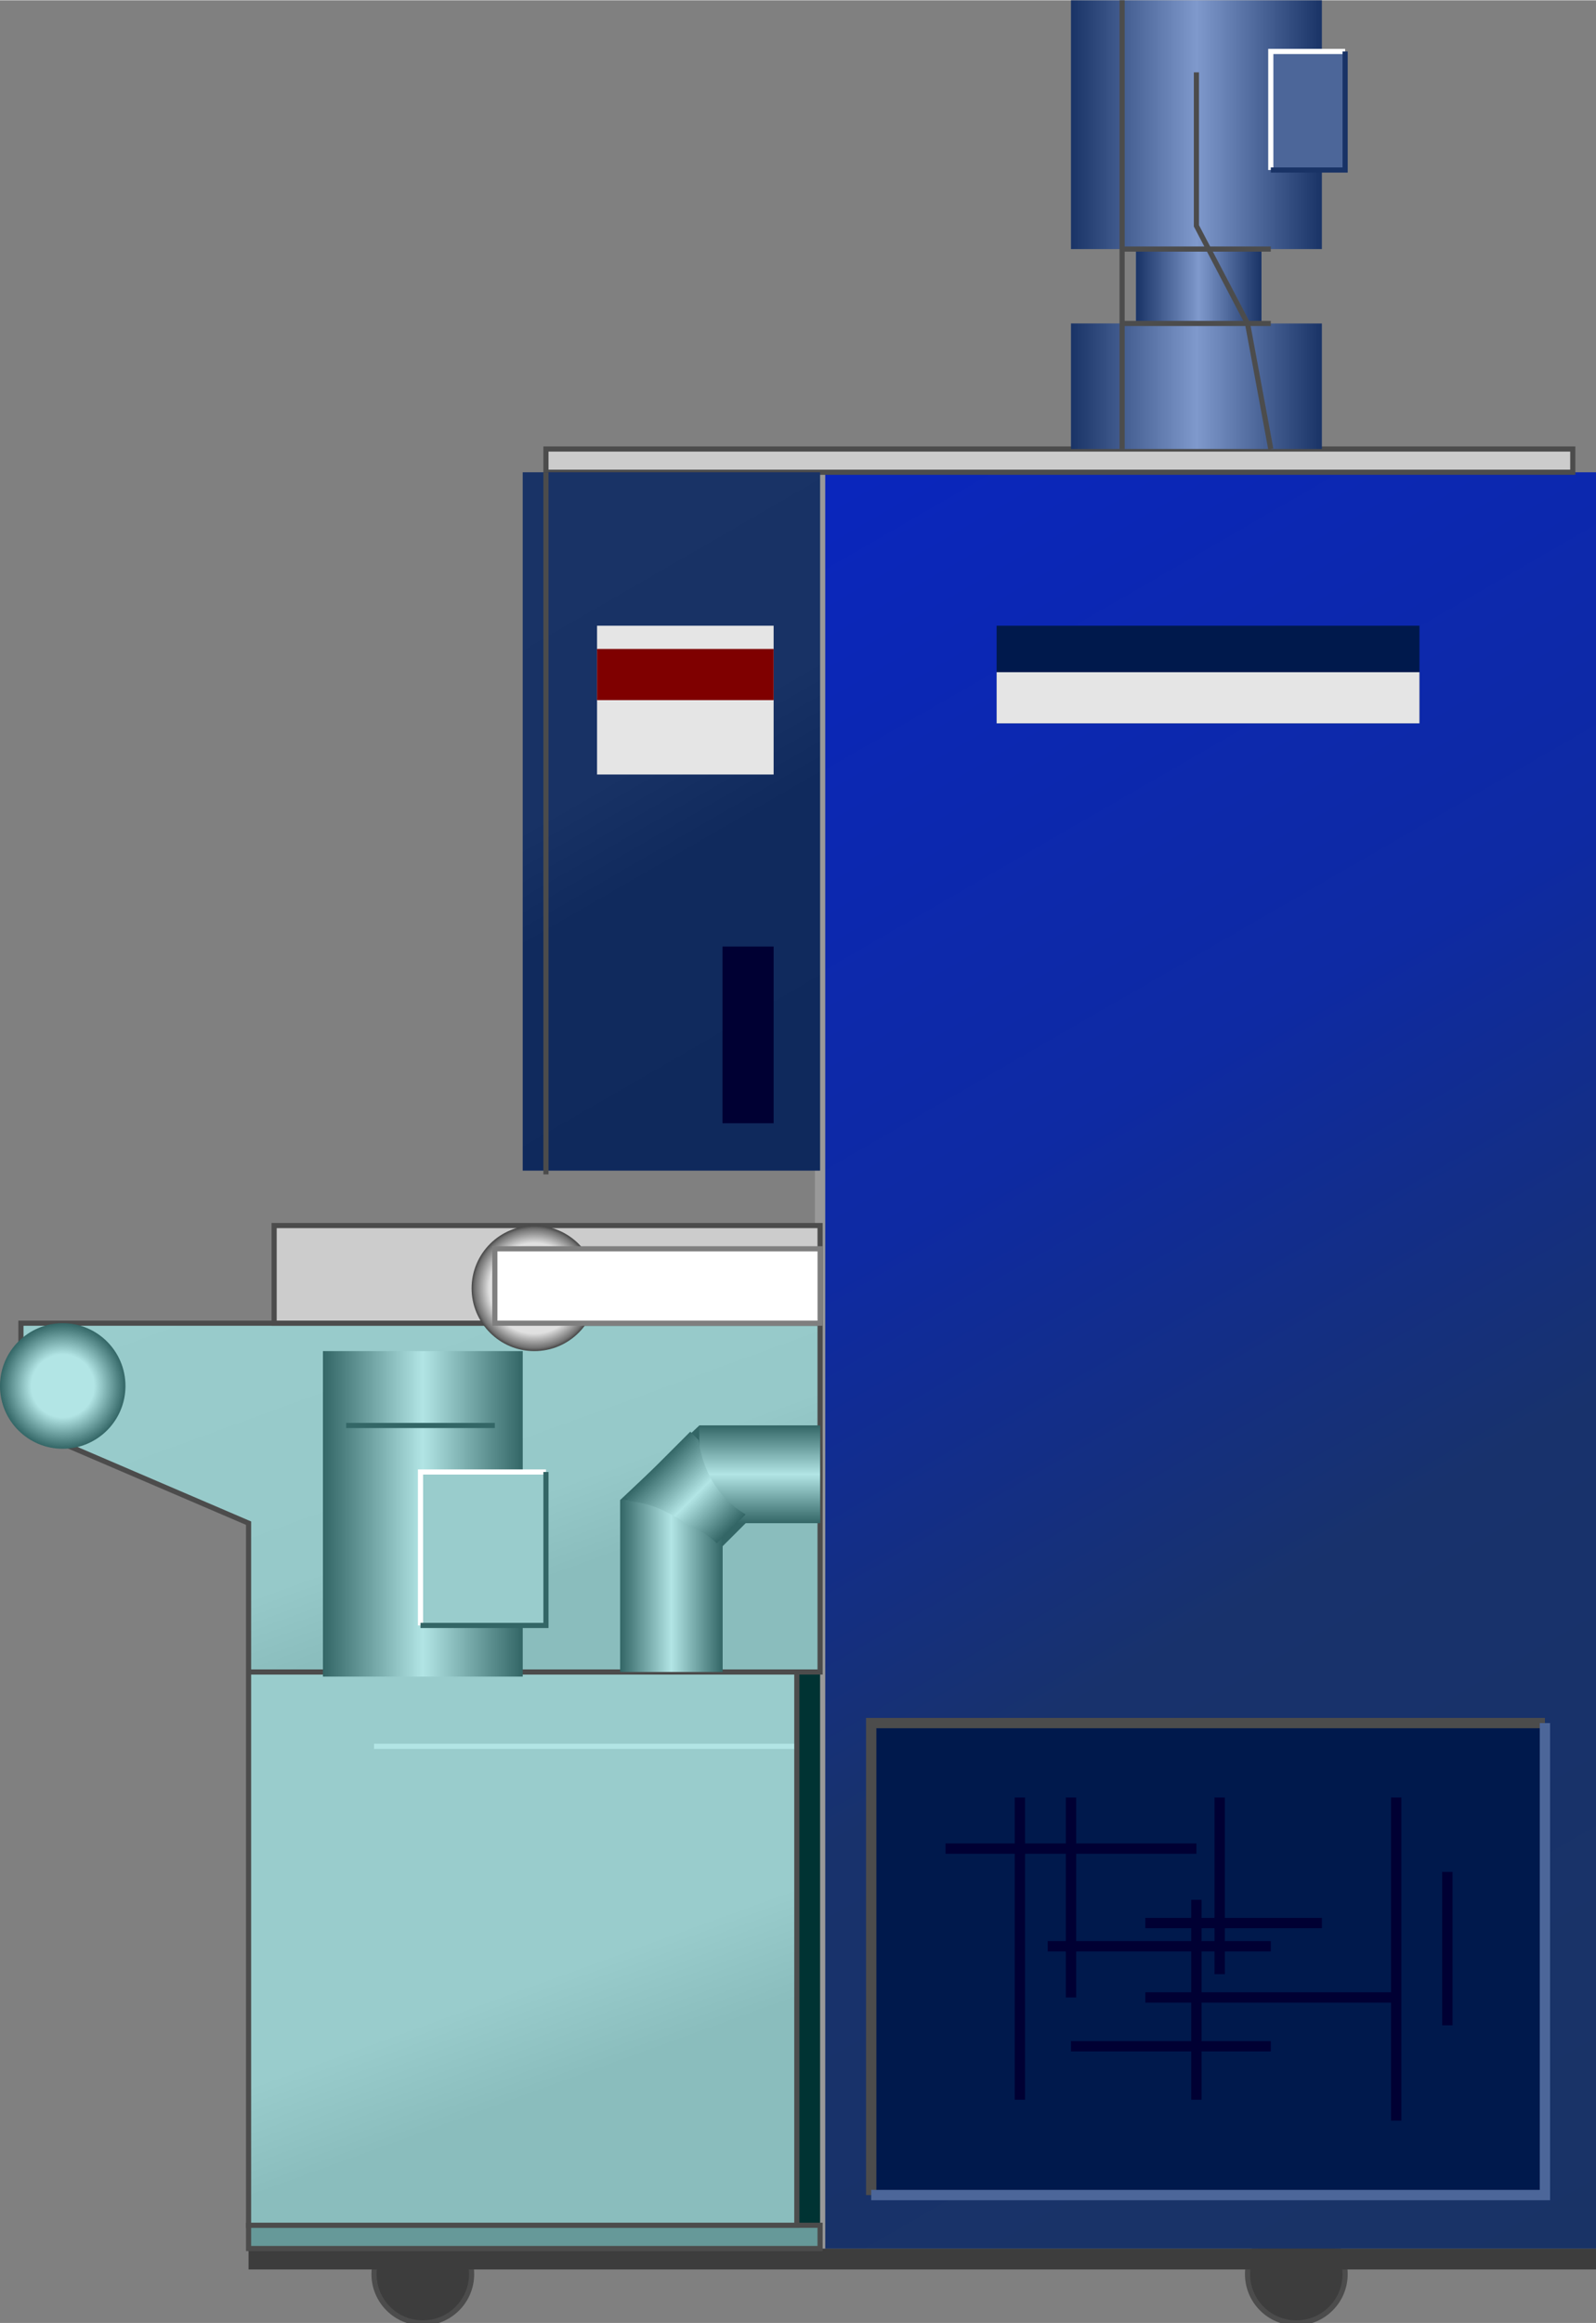 <!DOCTYPE svg PUBLIC "-//W3C//DTD SVG 1.1//EN" "http://www.w3.org/Graphics/SVG/1.1/DTD/svg11.dtd"><svg version="1.1" xmlns="http://www.w3.org/2000/svg" xmlns:xlink="http://www.w3.org/1999/xlink" width="77px" height="112px" viewBox="0 0 77.363 112.5" enable-background="new 0 0 77.363 112.5" xml:space="preserve">
<rect x="0" y="0" width="77.363" height="112.5" fill="#808080" stroke="none"/>
<g id="Group_Wheel_Bottom">
	<circle fill="#3D3D3D" stroke="#4C4C4C" stroke-width="0.25" cx="20.495" cy="110.135" r="2.365" />
	<circle fill="#3D3D3D" stroke="#4C4C4C" stroke-width="0.25" cx="62.837" cy="110.135" r="2.365" />
	<path fill="#3D3D3D" d="M12.049,108.896h65.314v1.013H12.049V108.896z" />
</g>
<g id="Group_Display">
	<linearGradient id="SVGID_1_" gradientUnits="userSpaceOnUse" x1="81.887" y1="106.285" x2="35.23" y2="25.473">
		<stop offset="0" style="stop-color:#193366" />
		<stop offset="0.38" style="stop-color:#18326C" />
		<stop offset="0.64" style="stop-color:#0E2AA3" />
		<stop offset="1" style="stop-color:#0A26BD" />
	</linearGradient>
	<path fill="url(#SVGID_1_)" d="M39.752,22.861h37.611v86.036H39.752V22.861z" />
	<path fill="#00194C" d="M42.23,83.445h32.657v22.86H42.23V83.445z" />
	<path fill="none" stroke="#4C4C4C" stroke-width="0.5" d="M42.23,106.306v-22.86h32.657" />
	<path fill="none" stroke="#4C6699" stroke-width="0.5" d="M74.887,83.445v22.86H42.23" />
	<path fill="none" stroke="#000033" stroke-width="0.5" d="M45.833,89.526h12.161" />
	<path fill="none" stroke="#000033" stroke-width="0.5" d="M50.787,94.256h10.812" />
	<path fill="none" stroke="#000033" stroke-width="0.5" d="M55.518,96.734h12.161" />
	<path fill="none" stroke="#000033" stroke-width="0.5" d="M51.914,99.099h9.685" />
	<path fill="none" stroke="#000033" stroke-width="0.5" d="M55.518,93.131h8.558" />
	<path fill="none" stroke="#000033" stroke-width="0.5" d="M49.437,87.049v14.64" />
	<path fill="none" stroke="#000033" stroke-width="0.5" d="M51.914,87.049v9.686" />
	<path fill="none" stroke="#000033" stroke-width="0.5" d="M57.994,92.004v9.685" />
	<path fill="none" stroke="#000033" stroke-width="0.5" d="M59.121,87.049v8.559" />
	<path fill="none" stroke="#000033" stroke-width="0.5" d="M67.679,87.049v15.653" />
	<path fill="none" stroke="#000033" stroke-width="0.5" d="M70.156,90.652v7.433" />
	<path fill="#00194C" d="M48.31,30.293h20.496v4.73H48.31V30.293z" />
	<path fill="#E5E5E5" d="M48.31,32.545h20.496v2.478H48.31V32.545z" />
	<path fill="none" stroke="#999999" stroke-width="0.5" d="M39.752,108.896V22.861" />
</g>
<g id="Group_Top">
	<path fill="#CCCCCC" stroke="#4C4C4C" stroke-width="0.25" d="M26.464,21.734h49.773v1.126H26.464V21.734z" />
</g>
<g id="Group_Processing_Unit">
	<path fill="#003333" d="M12.049,80.969h27.703v26.801H12.049V80.969z" />
	<linearGradient id="SVGID_2_" gradientUnits="userSpaceOnUse" x1="31.198" y1="110.473" x2="19.475" y2="78.265">
		<stop offset="0" style="stop-color:#8ABDBD" />
		<stop offset="0.3" style="stop-color:#8ABDBD" />
		<stop offset="0.45" style="stop-color:#99CCCC" />
		<stop offset="1" style="stop-color:#99CCCC" />
	</linearGradient>
	<path fill="url(#SVGID_2_)" d="M12.049,80.969h26.576v26.801H12.049V80.969z" />
	<path fill="#669999" stroke="#4C4C4C" stroke-width="0.25" d="M12.049,108.896h27.703v-1.127H12.049V108.896z" />
	<path fill="none" stroke="#B2E5E5" stroke-width="0.25" d="M18.13,84.572h20.495" />
	<path fill="none" stroke="#4C4C4C" stroke-width="0.25" d="M12.049,80.969h26.576v26.801H12.049V80.969" />
	<linearGradient id="SVGID_3_" gradientUnits="userSpaceOnUse" x1="27.282" y1="85.508" x2="17.321" y2="58.141">
		<stop offset="0" style="stop-color:#8ABDBD" />
		<stop offset="0.3" style="stop-color:#8ABDBD" />
		<stop offset="0.44" style="stop-color:#96C9C9" />
		<stop offset="1" style="stop-color:#99CCCC" />
	</linearGradient>
	<path fill="url(#SVGID_3_)" d="M12.049,80.969v-7.207l-11.035-4.73v-4.955h38.738v16.893H12.049z" />
	<path fill="none" stroke="#4C4C4C" stroke-width="0.25" d="M12.049,80.969v-7.207l-11.035-4.73v-4.955h38.738v16.893H12.049" />
	<radialGradient id="SVGID_4_" cx="3.041" cy="67.117" r="3.04" gradientUnits="userSpaceOnUse">
		<stop offset="0.5" style="stop-color:#B2E5E5" />
		<stop offset="1" style="stop-color:#336666" />
	</radialGradient>
	<circle fill="url(#SVGID_4_)" cx="3.04" cy="67.117" r="3.041" />
	<linearGradient id="SVGID_5_" gradientUnits="userSpaceOnUse" x1="15.653" y1="73.311" x2="25.337" y2="73.311">
		<stop offset="0" style="stop-color:#336666" />
		<stop offset="0.5" style="stop-color:#B2E5E5" />
		<stop offset="1" style="stop-color:#336666" />
	</linearGradient>
	<path fill="url(#SVGID_5_)" d="M15.653,65.428h9.685v15.766h-9.685V65.428z" />
	<path fill="none" stroke="#336666" stroke-width="0.25" d="M16.78,69.031h7.207" />
	<path fill="#99CCCC" d="M20.383,71.283h6.081v7.433h-6.081V71.283z" />
	<path fill="none" stroke="#FFFFFF" stroke-width="0.25" d="M20.383,78.716v-7.433h6.081" />
	<path fill="none" stroke="#336666" stroke-width="0.25" d="M20.383,78.716h6.081v-7.433" />
	<path fill="#336666" d="M30.068,72.635l3.828-3.604h5.856v4.73h-3.604l-1.127,1.125v6.082h-4.954V72.635z" />
	<linearGradient id="SVGID_6_" gradientUnits="userSpaceOnUse" x1="30.068" y1="76.802" x2="35.022" y2="76.802">
		<stop offset="0" style="stop-color:#336666" />
		<stop offset="0.5" style="stop-color:#B2E5E5" />
		<stop offset="1" style="stop-color:#336666" />
	</linearGradient>
	<rect x="30.068" y="72.635" fill="url(#SVGID_6_)" width="4.954" height="8.334" />
	<linearGradient id="SVGID_7_" gradientUnits="userSpaceOnUse" x1="36.824" y1="73.762" x2="36.824" y2="69.031">
		<stop offset="0" style="stop-color:#336666" />
		<stop offset="0.5" style="stop-color:#B2E5E5" />
		<stop offset="1" style="stop-color:#336666" />
	</linearGradient>
	<rect x="33.896" y="69.031" fill="url(#SVGID_7_)" width="5.856" height="4.73" />
	
		<linearGradient id="SVGID_8_" gradientUnits="userSpaceOnUse" x1="23.962" y1="67.266" x2="23.962" y2="62.536" gradientTransform="matrix(0.539 -0.539 0.707 0.707 -25.25 39.606)">
		<stop offset="0" style="stop-color:#336666" />
		<stop offset="0.5" style="stop-color:#B2E5E5" />
		<stop offset="1" style="stop-color:#336666" />
	</linearGradient>
	<path fill="url(#SVGID_8_)" d="M32.406,73.283c0.317,0.145,0.597,0.332,0.858,0.535c0.575,0.217,1.07,0.529,1.479,0.919   l1.398-1.399c-1.325-0.767-2.082-2.14-2.277-3.604l-0.403-0.403l-3.157,3.156l0.214,0.214   C31.24,72.771,31.868,72.979,32.406,73.283z" />
</g>
<g id="Group_Pulley">
	<path fill="#CCCCCC" stroke="#4C4C4C" stroke-width="0.25" d="M13.288,59.347h26.464v4.729H13.288V59.347z" />
	<radialGradient id="SVGID_9_" cx="25.9" cy="62.387" r="3.041" gradientUnits="userSpaceOnUse">
		<stop offset="0" style="stop-color:#E0E0E0" />
		<stop offset="0.72" style="stop-color:#E0E0E0" />
		<stop offset="0.95" style="stop-color:#717171" />
		<stop offset="1" style="stop-color:#454545" />
	</radialGradient>
	<circle fill="url(#SVGID_9_)" cx="25.901" cy="62.387" r="3.041" />
	<path fill="#FFFFFF" stroke="#7F7F7F" stroke-width="0.25" d="M23.987,60.473h15.766v3.604H23.987V60.473z" />
</g>
<g id="Group_Display1">
	<linearGradient id="SVGID_10_" gradientUnits="userSpaceOnUse" x1="41.67" y1="55.58" x2="23.419" y2="23.968">
		<stop offset="0" style="stop-color:#0F295C" />
		<stop offset="0.45" style="stop-color:#102A5D" />
		<stop offset="0.59" style="stop-color:#183265" />
		<stop offset="1" style="stop-color:#193366" />
	</linearGradient>
	<path fill="url(#SVGID_10_)" d="M25.337,22.861h14.415v33.826H25.337V22.861z" />
	<path fill="none" stroke="#4C4C4C" stroke-width="0.25" d="M26.464,56.869V22.861" />
	<path fill="#E5E5E5" d="M28.941,30.293h8.559V37.5h-8.559V30.293z" />
	<path fill="#7F0000" d="M28.941,31.419h8.559v2.478h-8.559V31.419z" />
	<path fill="#000033" d="M35.022,54.392v-8.559h2.478v8.559H35.022z" />
</g>
<g id="Group_Motor">
	<linearGradient id="SVGID_11_" gradientUnits="userSpaceOnUse" x1="51.914" y1="10.867" x2="64.075" y2="10.867">
		<stop offset="0" style="stop-color:#193366" />
		<stop offset="0.5" style="stop-color:#7F99CC" />
		<stop offset="1" style="stop-color:#193366" />
	</linearGradient>
	<path fill="url(#SVGID_11_)" d="M51.914,21.734v-6.081h3.152V12.05h-3.152V0h12.161V12.05h-2.928v3.604h2.928v6.081H51.914z" />
	<linearGradient id="SVGID_12_" gradientUnits="userSpaceOnUse" x1="55.067" y1="13.852" x2="61.148" y2="13.852">
		<stop offset="0" style="stop-color:#193366" />
		<stop offset="0.5" style="stop-color:#7F99CC" />
		<stop offset="1" style="stop-color:#193366" />
	</linearGradient>
	<rect x="55.067" y="12.05" fill="url(#SVGID_12_)" width="6.081" height="3.604" />
	<path fill="none" stroke="#4C4C4C" stroke-width="0.25" d="M61.599,21.734l-1.127-6.081l-2.478-4.729V3.492" />
	<path fill="none" stroke="#4C4C4C" stroke-width="0.25" d="M54.391,0v21.734" />
	<path fill="#4C6699" d="M61.599,2.478h3.604v5.743h-3.604V2.478z" />
	<path fill="none" stroke="#FFFFFF" stroke-width="0.25" d="M61.599,8.221V2.478h3.604" />
	<path fill="none" stroke="#193366" stroke-width="0.25" d="M61.599,8.221h3.604V2.478" />
	<path fill="none" stroke="#4C4C4C" stroke-width="0.25" d="M54.391,12.05h7.208" />
	<path fill="none" stroke="#4C4C4C" stroke-width="0.25" d="M54.391,15.653h7.208" />
</g>
</svg>